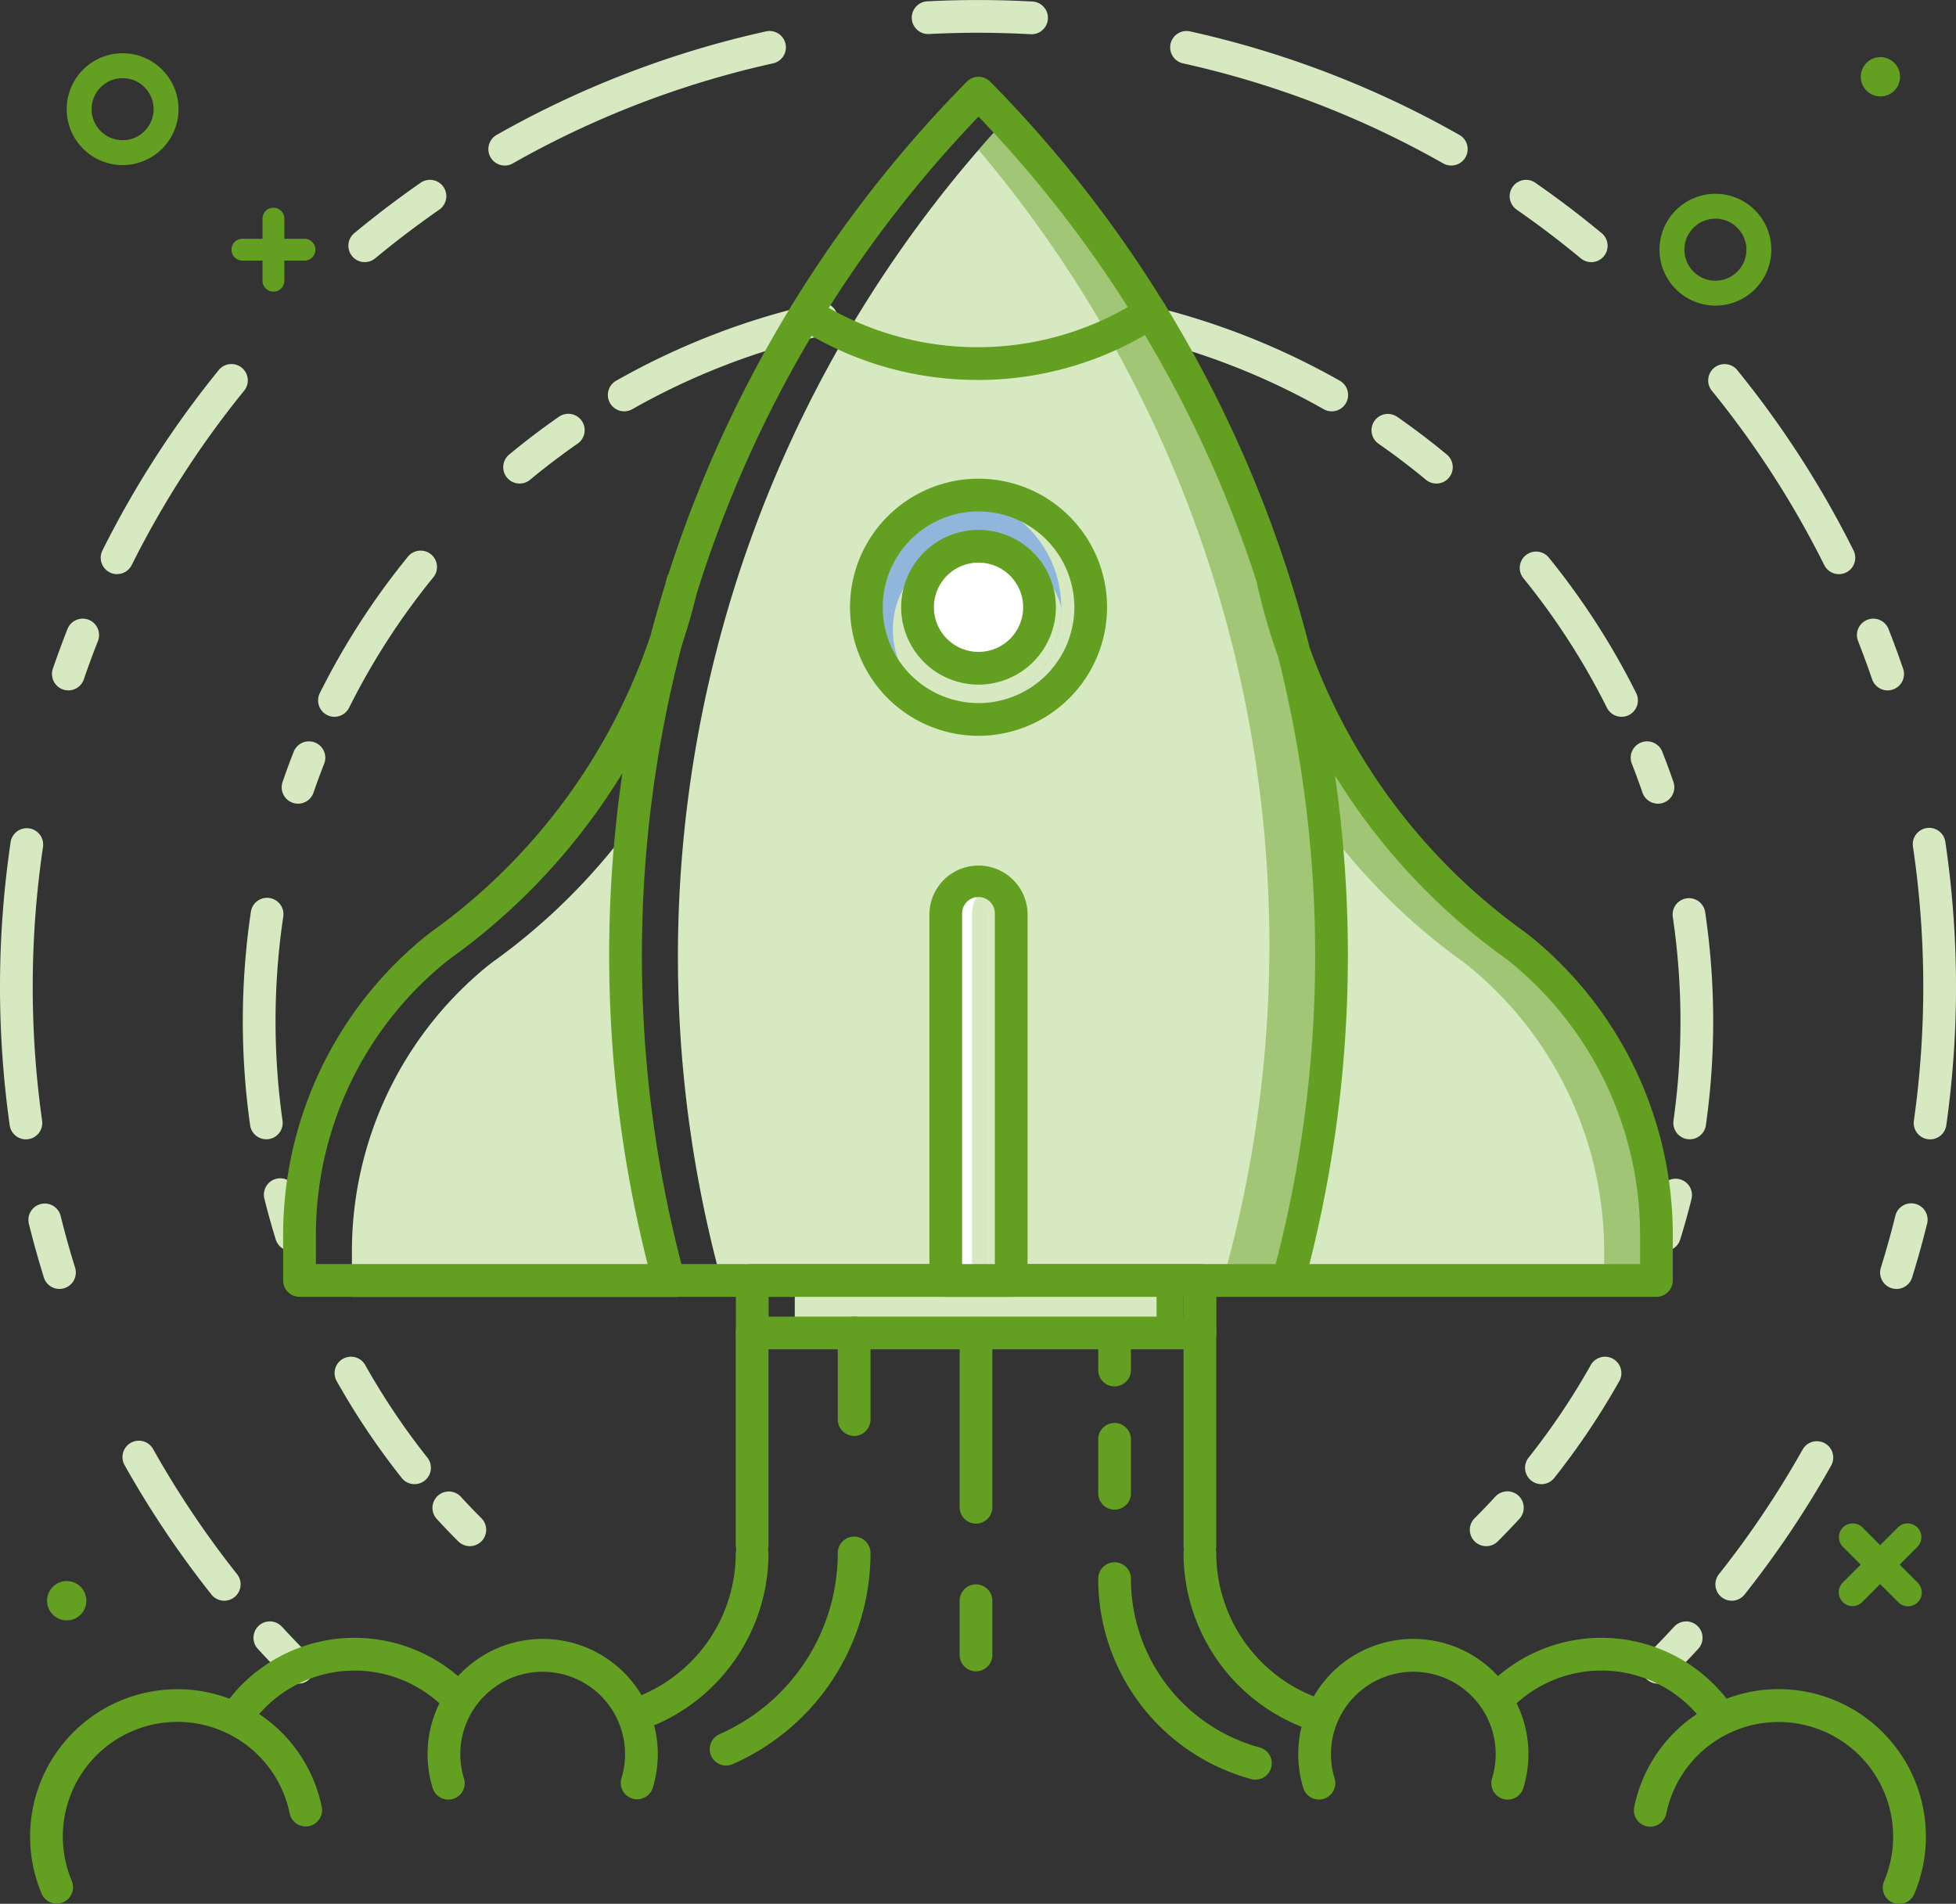 
<svg xmlns="http://www.w3.org/2000/svg" width="237.061" height="230.685" viewBox="0 0 237.061 230.685">
  <rect x="0" y="0" width="237.061" height="230.685" fill="#333333" stroke="none"/>
  <g id="FAST" transform="translate(-916.391 -1222.51)">
    <path id="Path_4163" data-name="Path 4163" d="M1311.123,415.533a1.984,1.984,0,0,1-1.4-3.386c1.146-1.146,2.281-2.331,3.372-3.517a1.983,1.983,0,1,1,2.921,2.684c-1.128,1.228-2.3,2.452-3.487,3.639a1.978,1.978,0,0,1-1.4.581" transform="translate(-193.805 1010.988)" fill="#d7e9c1"/>
    <path id="Path_4164" data-name="Path 4164" d="M1322.273,400.13a1.984,1.984,0,0,1-1.553-3.217,115.085,115.085,0,0,0,10.155-15.128,1.984,1.984,0,0,1,3.459,1.943,119.179,119.179,0,0,1-10.507,15.651,1.978,1.978,0,0,1-1.555.751" transform="translate(-195.998 1016.339)" fill="#d7e9c1"/>
    <path id="Path_4165" data-name="Path 4165" d="M1347.13,355.3a1.984,1.984,0,0,1-1.9-2.572c.646-2.082,1.239-4.2,1.761-6.311a1.984,1.984,0,0,1,3.851.956c-.541,2.18-1.154,4.376-1.822,6.53a1.985,1.985,0,0,1-1.894,1.4" transform="translate(-200.885 1023.391)" fill="#d7e9c1"/>
    <path id="Path_4166" data-name="Path 4166" d="M1352.166,326.044a1.953,1.953,0,0,1-.28-.02,1.983,1.983,0,0,1-1.686-2.241,116.089,116.089,0,0,0-.113-33.207,1.984,1.984,0,0,1,3.925-.583,120.1,120.1,0,0,1,.117,34.346,1.985,1.985,0,0,1-1.962,1.706" transform="translate(-201.852 1034.521)" fill="#d7e9c1"/>
    <path id="Path_4167" data-name="Path 4167" d="M1345.358,265.43a1.986,1.986,0,0,1-1.876-1.339c-.538-1.567-1.118-3.141-1.722-4.677a1.984,1.984,0,0,1,3.692-1.452c.625,1.589,1.225,3.218,1.782,4.84a1.983,1.983,0,0,1-1.232,2.52,1.961,1.961,0,0,1-.644.108" transform="translate(-200.192 1040.734)" fill="#d7e9c1"/>
    <path id="Path_4168" data-name="Path 4168" d="M1335.034,243.788a1.983,1.983,0,0,1-1.776-1.1,114.927,114.927,0,0,0-13.672-21.183,1.984,1.984,0,0,1,3.077-2.5,118.945,118.945,0,0,1,14.144,21.915,1.984,1.984,0,0,1-1.773,2.87" transform="translate(-195.772 1048.291)" fill="#d7e9c1"/>
    <path id="Path_4169" data-name="Path 4169" d="M1299.138,200.533a1.973,1.973,0,0,1-1.265-.456c-2.495-2.069-5.109-4.055-7.768-5.9a1.983,1.983,0,1,1,2.264-3.257c2.752,1.912,5.456,3.966,8.036,6.106a1.984,1.984,0,0,1-1.267,3.511" transform="translate(-189.895 1053.739)" fill="#d7e9c1"/>
    <path id="Path_4170" data-name="Path 4170" d="M1272.111,184.416a1.984,1.984,0,0,1-.976-.258,113.8,113.8,0,0,0-31.5-12.113,1.984,1.984,0,1,1,.86-3.873,117.78,117.78,0,0,1,32.6,12.534,1.984,1.984,0,0,1-.98,3.71" transform="translate(-179.834 1058.15)" fill="#d7e9c1"/>
    <path id="Path_4171" data-name="Path 4171" d="M1105.159,415.533a1.978,1.978,0,0,1-1.4-.581c-1.182-1.183-2.356-2.406-3.487-3.638a1.983,1.983,0,1,1,2.92-2.685c1.1,1.191,2.229,2.375,3.373,3.518a1.984,1.984,0,0,1-1.4,3.386" transform="translate(-152.634 1010.988)" fill="#d7e9c1"/>
    <path id="Path_4172" data-name="Path 4172" d="M1092.32,400.13a1.979,1.979,0,0,1-1.555-.751,119.191,119.191,0,0,1-10.506-15.651,1.984,1.984,0,1,1,3.459-1.943,115.111,115.111,0,0,0,10.156,15.128,1.984,1.984,0,0,1-1.553,3.217" transform="translate(-148.752 1016.339)" fill="#d7e9c1"/>
    <path id="Path_4173" data-name="Path 4173" d="M1069.552,355.3a1.983,1.983,0,0,1-1.893-1.4c-.668-2.149-1.281-4.346-1.823-6.53a1.984,1.984,0,0,1,3.85-.956c.524,2.11,1.116,4.233,1.761,6.31a1.984,1.984,0,0,1-1.9,2.572" transform="translate(-145.955 1023.391)" fill="#d7e9c1"/>
    <path id="Path_4174" data-name="Path 4174" d="M1064.644,326.044a1.985,1.985,0,0,1-1.962-1.706,120.108,120.108,0,0,1,.117-34.346,1.984,1.984,0,0,1,3.924.583,116.078,116.078,0,0,0-.113,33.206,1.984,1.984,0,0,1-1.686,2.242,1.956,1.956,0,0,1-.281.02" transform="translate(-145.115 1034.521)" fill="#d7e9c1"/>
    <path id="Path_4175" data-name="Path 4175" d="M1071.333,265.43a1.985,1.985,0,0,1-1.876-2.629c.556-1.62,1.156-3.248,1.782-4.84a1.984,1.984,0,0,1,3.692,1.452c-.606,1.539-1.185,3.112-1.722,4.677a1.985,1.985,0,0,1-1.876,1.339" transform="translate(-146.657 1040.734)" fill="#d7e9c1"/>
    <path id="Path_4176" data-name="Path 4176" d="M1078.683,243.788a1.984,1.984,0,0,1-1.773-2.87A118.846,118.846,0,0,1,1091.054,219a1.984,1.984,0,0,1,3.077,2.5,114.875,114.875,0,0,0-13.672,21.183,1.984,1.984,0,0,1-1.776,1.1" transform="translate(-148.102 1048.29)" fill="#d7e9c1"/>
    <path id="Path_4177" data-name="Path 4177" d="M1116.049,200.533a1.984,1.984,0,0,1-1.268-3.511c2.582-2.14,5.285-4.194,8.037-6.106a1.983,1.983,0,1,1,2.265,3.257c-2.659,1.849-5.274,3.835-7.77,5.9a1.968,1.968,0,0,1-1.264.456" transform="translate(-155.449 1053.739)" fill="#d7e9c1"/>
    <path id="Path_4178" data-name="Path 4178" d="M1137.166,184.416a1.984,1.984,0,0,1-.98-3.71,117.786,117.786,0,0,1,32.6-12.533,1.984,1.984,0,1,1,.859,3.873,113.806,113.806,0,0,0-31.5,12.113,1.981,1.981,0,0,1-.976.258" transform="translate(-159.601 1058.15)" fill="#d7e9c1"/>
    <path id="Path_4180" data-name="Path 4180" d="M1285.226,395.013a1.983,1.983,0,0,1-1.4-3.386c.851-.851,1.694-1.731,2.506-2.614a1.983,1.983,0,1,1,2.921,2.684c-.848.925-1.731,1.845-2.621,2.736a1.978,1.978,0,0,1-1.4.581" transform="translate(-188.713 1014.845)" fill="#d7e9c1"/>
    <path id="Path_4181" data-name="Path 4181" d="M1293.56,383.5a1.984,1.984,0,0,1-1.553-3.217,85.508,85.508,0,0,0,7.547-11.242,1.984,1.984,0,0,1,3.459,1.943,89.618,89.618,0,0,1-7.9,11.766,1.978,1.978,0,0,1-1.555.751" transform="translate(-190.352 1018.845)" fill="#d7e9c1"/>
    <path id="Path_4182" data-name="Path 4182" d="M1312.141,349.986a1.984,1.984,0,0,1-1.9-2.572c.48-1.547.92-3.124,1.309-4.689a1.983,1.983,0,1,1,3.85.956c-.406,1.639-.868,3.29-1.37,4.909a1.984,1.984,0,0,1-1.894,1.4" transform="translate(-194.005 1024.116)" fill="#d7e9c1"/>
    <path id="Path_4183" data-name="Path 4183" d="M1315.906,328.121a1.986,1.986,0,0,1-1.966-2.262,86.373,86.373,0,0,0-.084-24.678,1.983,1.983,0,1,1,3.924-.583,90.211,90.211,0,0,1,.088,25.817,1.984,1.984,0,0,1-1.962,1.706" transform="translate(-194.728 1032.436)" fill="#d7e9c1"/>
    <path id="Path_4184" data-name="Path 4184" d="M1310.817,282.812a1.984,1.984,0,0,1-1.876-1.341c-.4-1.158-.829-2.327-1.28-3.474a1.984,1.984,0,1,1,3.692-1.453c.472,1.2.924,2.426,1.34,3.639a1.988,1.988,0,0,1-1.876,2.629" transform="translate(-193.487 1037.08)" fill="#d7e9c1"/>
    <path id="Path_4185" data-name="Path 4185" d="M1303.1,266.635a1.983,1.983,0,0,1-1.776-1.1,85.349,85.349,0,0,0-10.16-15.741,1.984,1.984,0,0,1,3.078-2.5,89.439,89.439,0,0,1,10.633,16.474,1.985,1.985,0,0,1-1.774,2.87" transform="translate(-190.183 1042.728)" fill="#d7e9c1"/>
    <path id="Path_4186" data-name="Path 4186" d="M1276.267,234.3a1.977,1.977,0,0,1-1.265-.456c-1.856-1.539-3.8-3.016-5.773-4.388a1.984,1.984,0,0,1,2.264-3.258c2.066,1.436,4.1,2.981,6.041,4.591a1.984,1.984,0,0,1-1.267,3.511" transform="translate(-185.791 1046.802)" fill="#d7e9c1"/>
    <path id="Path_4187" data-name="Path 4187" d="M1256.064,222.253a1.983,1.983,0,0,1-.976-.258,84.579,84.579,0,0,0-23.406-9,1.984,1.984,0,0,1,.859-3.873,88.562,88.562,0,0,1,24.5,9.422,1.984,1.984,0,0,1-.98,3.71" transform="translate(-178.27 1050.099)" fill="#d7e9c1"/>
    <path id="Path_4188" data-name="Path 4188" d="M1131.268,395.013a1.978,1.978,0,0,1-1.4-.581c-.892-.892-1.774-1.812-2.622-2.736a1.984,1.984,0,0,1,2.922-2.684c.81.882,1.653,1.762,2.505,2.614a1.984,1.984,0,0,1-1.4,3.386" transform="translate(-157.938 1014.845)" fill="#d7e9c1"/>
    <path id="Path_4189" data-name="Path 4189" d="M1121.671,383.5a1.978,1.978,0,0,1-1.555-.751,89.607,89.607,0,0,1-7.9-11.766,1.984,1.984,0,0,1,3.459-1.943,85.588,85.588,0,0,0,7.547,11.243,1.983,1.983,0,0,1-1.553,3.216" transform="translate(-155.036 1018.845)" fill="#d7e9c1"/>
    <path id="Path_4190" data-name="Path 4190" d="M1104.652,349.986a1.984,1.984,0,0,1-1.894-1.4c-.5-1.614-.962-3.266-1.37-4.909a1.984,1.984,0,1,1,3.85-.956c.39,1.57.83,3.147,1.309,4.689a1.984,1.984,0,0,1-1.9,2.572" transform="translate(-152.945 1024.116)" fill="#d7e9c1"/>
    <path id="Path_4191" data-name="Path 4191" d="M1100.982,328.121a1.985,1.985,0,0,1-1.962-1.706,90.223,90.223,0,0,1,.088-25.817,1.984,1.984,0,1,1,3.924.583,86.28,86.28,0,0,0-.084,24.678,1.984,1.984,0,0,1-1.686,2.241,1.961,1.961,0,0,1-.281.02" transform="translate(-152.317 1032.436)" fill="#d7e9c1"/>
    <path id="Path_4192" data-name="Path 4192" d="M1105.983,282.812a1.988,1.988,0,0,1-1.876-2.629c.418-1.217.868-2.441,1.34-3.639a1.984,1.984,0,1,1,3.692,1.453c-.45,1.142-.88,2.312-1.28,3.474a1.985,1.985,0,0,1-1.876,1.341" transform="translate(-153.47 1037.08)" fill="#d7e9c1"/>
    <path id="Path_4193" data-name="Path 4193" d="M1111.477,266.635a1.984,1.984,0,0,1-1.773-2.87,89.373,89.373,0,0,1,10.632-16.474,1.984,1.984,0,1,1,3.078,2.5,85.433,85.433,0,0,0-10.16,15.741,1.984,1.984,0,0,1-1.776,1.1" transform="translate(-154.551 1042.728)" fill="#d7e9c1"/>
    <path id="Path_4194" data-name="Path 4194" d="M1139.408,234.3a1.984,1.984,0,0,1-1.267-3.511c1.941-1.61,3.974-3.154,6.041-4.591a1.984,1.984,0,0,1,2.265,3.258c-1.975,1.374-3.918,2.85-5.773,4.388a1.977,1.977,0,0,1-1.265.456" transform="translate(-160.042 1046.802)" fill="#d7e9c1"/>
    <path id="Path_4195" data-name="Path 4195" d="M1155.194,222.253a1.984,1.984,0,0,1-.98-3.71,88.553,88.553,0,0,1,24.5-9.422,1.984,1.984,0,0,1,.859,3.873,84.577,84.577,0,0,0-23.406,9,1.981,1.981,0,0,1-.976.258" transform="translate(-163.146 1050.099)" fill="#d7e9c1"/>
    <path id="Path_4196" data-name="Path 4196" d="M1202.563,210.6a1.984,1.984,0,0,1-.107-3.965,91.006,91.006,0,0,1,9.549-.018,1.984,1.984,0,0,1-.2,3.962,86.978,86.978,0,0,0-9.131.018c-.037,0-.073,0-.11,0" transform="translate(-172.46 1050.605)" fill="#9ac3ed"/>
    <path id="Path_4197" data-name="Path 4197" d="M1213.589,168.828c-.037,0-.074,0-.111,0a117.158,117.158,0,0,0-12.286-.026,1.984,1.984,0,1,1-.2-3.962,121.411,121.411,0,0,1,12.7.027,1.984,1.984,0,0,1-.107,3.965" transform="translate(-172.17 1057.827)" fill="#d7e9c1"/>
    <path id="Path_4198" data-name="Path 4198" d="M1154.105,344.755h-39.51V339.29a44.587,44.587,0,0,1,16.1-34.342l0,0c.39-.327.794-.64,1.208-.938a75.045,75.045,0,0,0,17.386-17.581s-4.067,33.866,3.371,56.281a9.159,9.159,0,0,0,1.448,2.046" transform="translate(-155.553 1034.89)" fill="#d7e9c1"/>
    <path id="Path_4199" data-name="Path 4199" d="M1203.383,181.633a149.325,149.325,0,0,0-34.359,140.533h68.719a149.323,149.323,0,0,0-34.36-140.533" transform="translate(-165.223 1055.494)" fill="#d7e9c1"/>
    <path id="Path_4200" data-name="Path 4200" d="M1213.5,179.9q-2.237,2.419-4.364,4.935a149.337,149.337,0,0,1,29.995,135.6h8.729A149.325,149.325,0,0,0,1213.5,179.9" transform="translate(-174.143 1055.834)" fill="#63a022" opacity="0.471"/>
    <rect id="Rectangle_934" data-name="Rectangle 934" width="47.123" height="6.364" transform="translate(1012.72 1377.661)" fill="#63a022"/>
    <rect id="Rectangle_935" data-name="Rectangle 935" width="43.844" height="6.364" transform="translate(1012.72 1377.661)" fill="#d7e9c1"/>
    <path id="Path_4201" data-name="Path 4201" d="M1228.77,364.423h-54.264a1.984,1.984,0,0,1-1.984-1.984v-6.364a1.984,1.984,0,0,1,1.984-1.984h54.264a1.984,1.984,0,0,1,1.984,1.984v6.364a1.984,1.984,0,0,1-1.984,1.984m-52.28-3.967h50.3v-2.4h-50.3Z" transform="translate(-166.943 1021.585)" fill="#63a022"/>
    <path id="Path_4202" data-name="Path 4202" d="M1219.393,251.7a13.593,13.593,0,1,1-13.593-13.593,13.593,13.593,0,0,1,13.593,13.593" transform="translate(-170.814 1044.39)" fill="#fff"/>
    <path id="Path_4203" data-name="Path 4203" d="M1208.459,238.257a13.59,13.59,0,1,0,11.808,13.473,13.593,13.593,0,0,0-11.808-13.473" transform="translate(-171.687 1044.361)" fill="#91b6db"/>
    <path id="Path_4204" data-name="Path 4204" d="M1210.912,238.257a13.505,13.505,0,0,0-1.785.359,13.591,13.591,0,0,1,0,26.228,13.339,13.339,0,0,0,1.785-26.587" transform="translate(-174.14 1044.361)" fill="#d7e9c1"/>
    <path id="Path_4205" data-name="Path 4205" d="M1216.7,251.817a10.387,10.387,0,1,0-10.023,13.114,13.595,13.595,0,0,0,10.023-13.114" transform="translate(-171.687 1044.273)" fill="#d7e9c1"/>
    <path id="Path_4206" data-name="Path 4206" d="M1205.315,266.792a15.577,15.577,0,1,1,15.577-15.577,15.595,15.595,0,0,1-15.577,15.577m0-27.187a11.61,11.61,0,1,0,11.61,11.61,11.623,11.623,0,0,0-11.61-11.61" transform="translate(-170.328 1044.876)" fill="#63a022"/>
    <path id="Path_4207" data-name="Path 4207" d="M1214.709,253.218a7.392,7.392,0,1,1-7.392-7.392,7.392,7.392,0,0,1,7.392,7.392" transform="translate(-172.331 1042.873)" fill="#fff"/>
    <path id="Path_4208" data-name="Path 4208" d="M1206.832,262.109a9.375,9.375,0,1,1,9.375-9.375,9.386,9.386,0,0,1-9.375,9.375m0-14.784a5.408,5.408,0,1,0,5.408,5.408,5.415,5.415,0,0,0-5.408-5.408" transform="translate(-171.846 1043.358)" fill="#63a022"/>
    <path id="Path_4209" data-name="Path 4209" d="M1284.387,299.889l0,0c-.39-.327-.795-.64-1.208-.939a74.957,74.957,0,0,1-23.614-28.162l1.539,34.454-5.216,34.454h44.6v-5.465a44.589,44.589,0,0,0-16.1-34.342" transform="translate(-183.334 1037.965)" fill="#d7e9c1"/>
    <path id="Path_4210" data-name="Path 4210" d="M1301.228,334.232a44.588,44.588,0,0,0-16.1-34.342l0,0q-.586-.49-1.208-.938a74.945,74.945,0,0,1-23.613-28.163l-.631,11.825a75.04,75.04,0,0,0,17.9,18.322c.413.3.817.611,1.208.938l0,0a44.586,44.586,0,0,1,16.1,34.342V339.7h6.348Z" transform="translate(-184.08 1037.965)" fill="#63a022" opacity="0.474"/>
    <path id="Path_4211" data-name="Path 4211" d="M1255.857,279.552l-.019-.016c-.423-.353-.867-.7-1.32-1.026a72.73,72.73,0,0,1-25.882-34.3,150.254,150.254,0,0,0-38.722-68.6,1.985,1.985,0,0,0-2.829,0,150.477,150.477,0,0,0-36.153,59.637,1.972,1.972,0,0,0-.23.555c-.054.235-.113.468-.169.7q-.968,3.111-1.8,6.27a72.712,72.712,0,0,1-26.383,35.737c-.455.329-.9.673-1.319,1.026l-.01.009a46.562,46.562,0,0,0-16.8,35.856v5.465a1.984,1.984,0,0,0,1.984,1.984h164.454a1.983,1.983,0,0,0,1.984-1.984V315.4a46.564,46.564,0,0,0-16.789-35.849M1108.192,315.4a42.609,42.609,0,0,1,15.382-32.818l.015-.013c.346-.289.711-.573,1.085-.844a76.9,76.9,0,0,0,20.663-22.329,152.64,152.64,0,0,0,3.056,59.484h-40.2Zm111.526,3.481H1152.49a148.351,148.351,0,0,1,.073-75.046q1.006-3.017,1.763-6.129a146.37,146.37,0,0,1,34.175-57.858,146.434,146.434,0,0,1,33.76,56.52,2.009,2.009,0,0,0,.039.315,76.241,76.241,0,0,0,2.511,8.615,148.287,148.287,0,0,1-.3,73.583Zm48.96,0h-40.072a152.567,152.567,0,0,0,3.094-59.212,76.9,76.9,0,0,0,20.495,22.057c.37.268.733.549,1.078.837l.022.019a42.609,42.609,0,0,1,15.382,32.818Z" transform="translate(-153.515 1056.795)" fill="#63a022"/>
    <path id="Path_4212" data-name="Path 4212" d="M1209.127,345.686v0Z" transform="translate(-174.14 1031.975)" fill="#91b6db"/>
    <path id="Path_4213" data-name="Path 4213" d="M1208.641,347.184a1.983,1.983,0,0,1-1.984-1.984V300.767a1.984,1.984,0,1,1,3.967,0V345.2a1.983,1.983,0,0,1-1.984,1.984" transform="translate(-173.655 1032.46)" fill="#4492d4"/>
    <path id="Path_4214" data-name="Path 4214" d="M1204.188,344.715V300.281a3.967,3.967,0,0,1,7.935,0v44.434Z" transform="translate(-173.169 1032.946)" fill="#91b6db"/>
    <path id="Path_4215" data-name="Path 4215" d="M1204.188,344.715V300.281a3.967,3.967,0,0,1,7.935,0v44.434Z" transform="translate(-173.169 1032.946)" fill="#fff"/>
    <path id="Path_4216" data-name="Path 4216" d="M1210.762,296.727a3.972,3.972,0,0,0-1.388,1.015,3.946,3.946,0,0,1,.991,2.621V344.8h2.777V300.362a3.967,3.967,0,0,0-2.38-3.635" transform="translate(-174.189 1032.864)" fill="#d7e9c1"/>
    <path id="Path_4217" data-name="Path 4217" d="M1209.131,297.99a3.946,3.946,0,0,0-.992,2.621v44.434h1.984V300.611a3.946,3.946,0,0,0-.991-2.621" transform="translate(-173.946 1032.616)" fill="#d7e9c1"/>
    <path id="Path_4218" data-name="Path 4218" d="M1211.637,346.213H1203.7a1.983,1.983,0,0,1-1.984-1.984V299.8a5.951,5.951,0,0,1,11.9,0V344.23a1.984,1.984,0,0,1-1.984,1.984m-5.951-3.967h3.967V299.8a1.984,1.984,0,1,0-3.967,0Z" transform="translate(-172.684 1033.431)" fill="#63a022"/>
    <path id="Path_4219" data-name="Path 4219" d="M1203.411,218.258a40.352,40.352,0,0,1-21.829-6.383,1.983,1.983,0,1,1,2.141-3.34,36.553,36.553,0,0,0,39.539-.1,1.984,1.984,0,1,1,2.159,3.328,40.341,40.341,0,0,1-22.01,6.5" transform="translate(-168.545 1050.288)" fill="#63a022"/>
    <path id="Path_4220" data-name="Path 4220" d="M1229.164,370.565a1.983,1.983,0,0,1-1.984-1.984v-4.111a1.984,1.984,0,1,1,3.967,0v4.111a1.983,1.983,0,0,1-1.984,1.984" transform="translate(-177.69 1019.934)" fill="#63a022"/>
    <path id="Path_4221" data-name="Path 4221" d="M1190.363,364.523v0Z" transform="translate(-170.451 1019.534)" fill="#91b6db"/>
    <path id="Path_4222" data-name="Path 4222" d="M1189.878,376.48a1.983,1.983,0,0,1-1.984-1.984V364.038a1.984,1.984,0,1,1,3.967,0V374.5a1.983,1.983,0,0,1-1.984,1.984" transform="translate(-169.966 1020.02)" fill="#63a022"/>
    <path id="Path_4223" data-name="Path 4223" d="M1186.079,395.2a1.983,1.983,0,0,0-1.984,1.984,23.989,23.989,0,0,1-14.334,21.953,1.983,1.983,0,1,0,1.6,3.631,27.954,27.954,0,0,0,16.7-25.584,1.983,1.983,0,0,0-1.984-1.984" transform="translate(-166.167 1013.503)" fill="#63a022"/>
    <path id="Path_4224" data-name="Path 4224" d="M1229.164,388.572a1.983,1.983,0,0,0,1.984-1.984v-6.494a1.984,1.984,0,1,0-3.967,0v6.494a1.983,1.983,0,0,0,1.984,1.984" transform="translate(-177.69 1016.862)" fill="#63a022"/>
    <path id="Path_4225" data-name="Path 4225" d="M1246.775,421.527a21.17,21.17,0,0,1-15.628-20.416,1.984,1.984,0,1,0-3.967,0,25.145,25.145,0,0,0,18.563,24.248,1.984,1.984,0,0,0,1.032-3.831" transform="translate(-177.69 1012.73)" fill="#63a022"/>
    <path id="Path_4226" data-name="Path 4226" d="M1141.988,411.419a22.676,22.676,0,0,0,13.551-20.754,1.926,1.926,0,0,1,0-.828v-25.8a1.984,1.984,0,1,0-3.967,0v25.8a1.963,1.963,0,0,1,0,.828,18.708,18.708,0,0,1-11.18,17.122,2.006,2.006,0,0,0-.228.129,13.933,13.933,0,0,0-22.251-2.331,19.276,19.276,0,0,0-27.708,2.738,17.852,17.852,0,0,0-22.753,23.642,1.984,1.984,0,0,0,3.654-1.546,13.889,13.889,0,1,1,26.4-8.2,1.984,1.984,0,1,0,3.887-.8,17.827,17.827,0,0,0-7.584-11.236,15.32,15.32,0,0,1,21.845-1.305,13.949,13.949,0,0,0-.814,10.274,1.983,1.983,0,0,0,3.79-1.171,9.983,9.983,0,1,1,19.083-.009,1.984,1.984,0,0,0,3.792,1.167,13.991,13.991,0,0,0,.169-7.614,1.963,1.963,0,0,0,.314-.105" transform="translate(-146.008 1020.02)" fill="#63a022"/>
    <path id="Path_4227" data-name="Path 4227" d="M1312.17,407.161a17.7,17.7,0,0,0-6.3,1.162,19.278,19.278,0,0,0-27.708-2.739,13.933,13.933,0,0,0-22.326,2.461,18.721,18.721,0,0,1-11.818-17.379,2.025,2.025,0,0,0-.044-.415,1.993,1.993,0,0,0,.044-.414v-25.8a1.984,1.984,0,0,0-3.967,0v25.8a1.985,1.985,0,0,0,.045.414,2.017,2.017,0,0,0-.045.415,22.7,22.7,0,0,0,14.3,21.061,13.957,13.957,0,0,0,.218,7.412,1.983,1.983,0,0,0,3.791-1.167,9.983,9.983,0,1,1,19.083.009,1.984,1.984,0,0,0,1.309,2.481,2.014,2.014,0,0,0,.587.088,1.983,1.983,0,0,0,1.894-1.4,13.96,13.96,0,0,0-.814-10.274,15.319,15.319,0,0,1,21.845,1.305,17.829,17.829,0,0,0-7.583,11.236,1.984,1.984,0,1,0,3.887.795,13.888,13.888,0,1,1,26.4,8.206,1.984,1.984,0,1,0,3.654,1.546,17.862,17.862,0,0,0-16.449-24.8" transform="translate(-180.22 1020.019)" fill="#63a022"/>
    <path id="Path_4228" data-name="Path 4228" d="M1208.259,402.4a1.983,1.983,0,0,0-1.984,1.984v6.613a1.984,1.984,0,0,0,3.967,0v-6.613a1.983,1.983,0,0,0-1.984-1.984" transform="translate(-173.58 1012.087)" fill="#63a022"/>
    <path id="Path_4229" data-name="Path 4229" d="M1208.259,362.054a1.983,1.983,0,0,0-1.984,1.984v21.039a1.984,1.984,0,1,0,3.967,0V364.038a1.983,1.983,0,0,0-1.984-1.984" transform="translate(-173.58 1020.02)" fill="#63a022"/>
    <path id="Path_4230" data-name="Path 4230" d="M1097.751,201.178h2.439v2.439a1.323,1.323,0,1,0,2.646,0v-2.439h2.439a1.322,1.322,0,1,0,0-2.645h-2.439v-2.44a1.323,1.323,0,0,0-2.646,0v2.44h-2.439a1.322,1.322,0,1,0,0,2.645" transform="translate(-151.982 1052.911)" fill="#63a022"/>
    <path id="Path_4231" data-name="Path 4231" d="M1339.385,402.731a1.666,1.666,0,0,0,2.357,0l2.175-2.174,2.174,2.174a1.667,1.667,0,1,0,2.357-2.357l-2.174-2.175,2.174-2.174a1.667,1.667,0,0,0-2.357-2.357l-2.174,2.174-2.175-2.174a1.667,1.667,0,0,0-2.357,2.357l2.174,2.174-2.174,2.175a1.667,1.667,0,0,0,0,2.357" transform="translate(-199.656 1013.899)" fill="#63a022"/>
    <path id="Path_4232" data-name="Path 4232" d="M1318.632,206.217a6.775,6.775,0,1,0-6.776-6.775,6.783,6.783,0,0,0,6.776,6.775m0-10.535a3.759,3.759,0,1,1-3.76,3.76,3.764,3.764,0,0,1,3.76-3.76" transform="translate(-194.339 1053.325)" fill="#63a022"/>
    <path id="Path_4233" data-name="Path 4233" d="M1078.346,185.021a6.775,6.775,0,1,0-6.776-6.775,6.783,6.783,0,0,0,6.776,6.775m0-10.535a3.759,3.759,0,1,1-3.761,3.76,3.765,3.765,0,0,1,3.761-3.76" transform="translate(-147.094 1057.493)" fill="#63a022"/>
    <path id="Path_4234" data-name="Path 4234" d="M1346.98,174.434a2.38,2.38,0,1,1-2.38-2.38,2.38,2.38,0,0,1,2.38,2.38" transform="translate(-200.309 1057.378)" fill="#63a022"/>
    <path id="Path_4235" data-name="Path 4235" d="M1073.368,404.285a2.38,2.38,0,1,1-2.38-2.38,2.381,2.381,0,0,1,2.38,2.38" transform="translate(-146.511 1012.184)" fill="#63a022"/>
  </g>
</svg>
